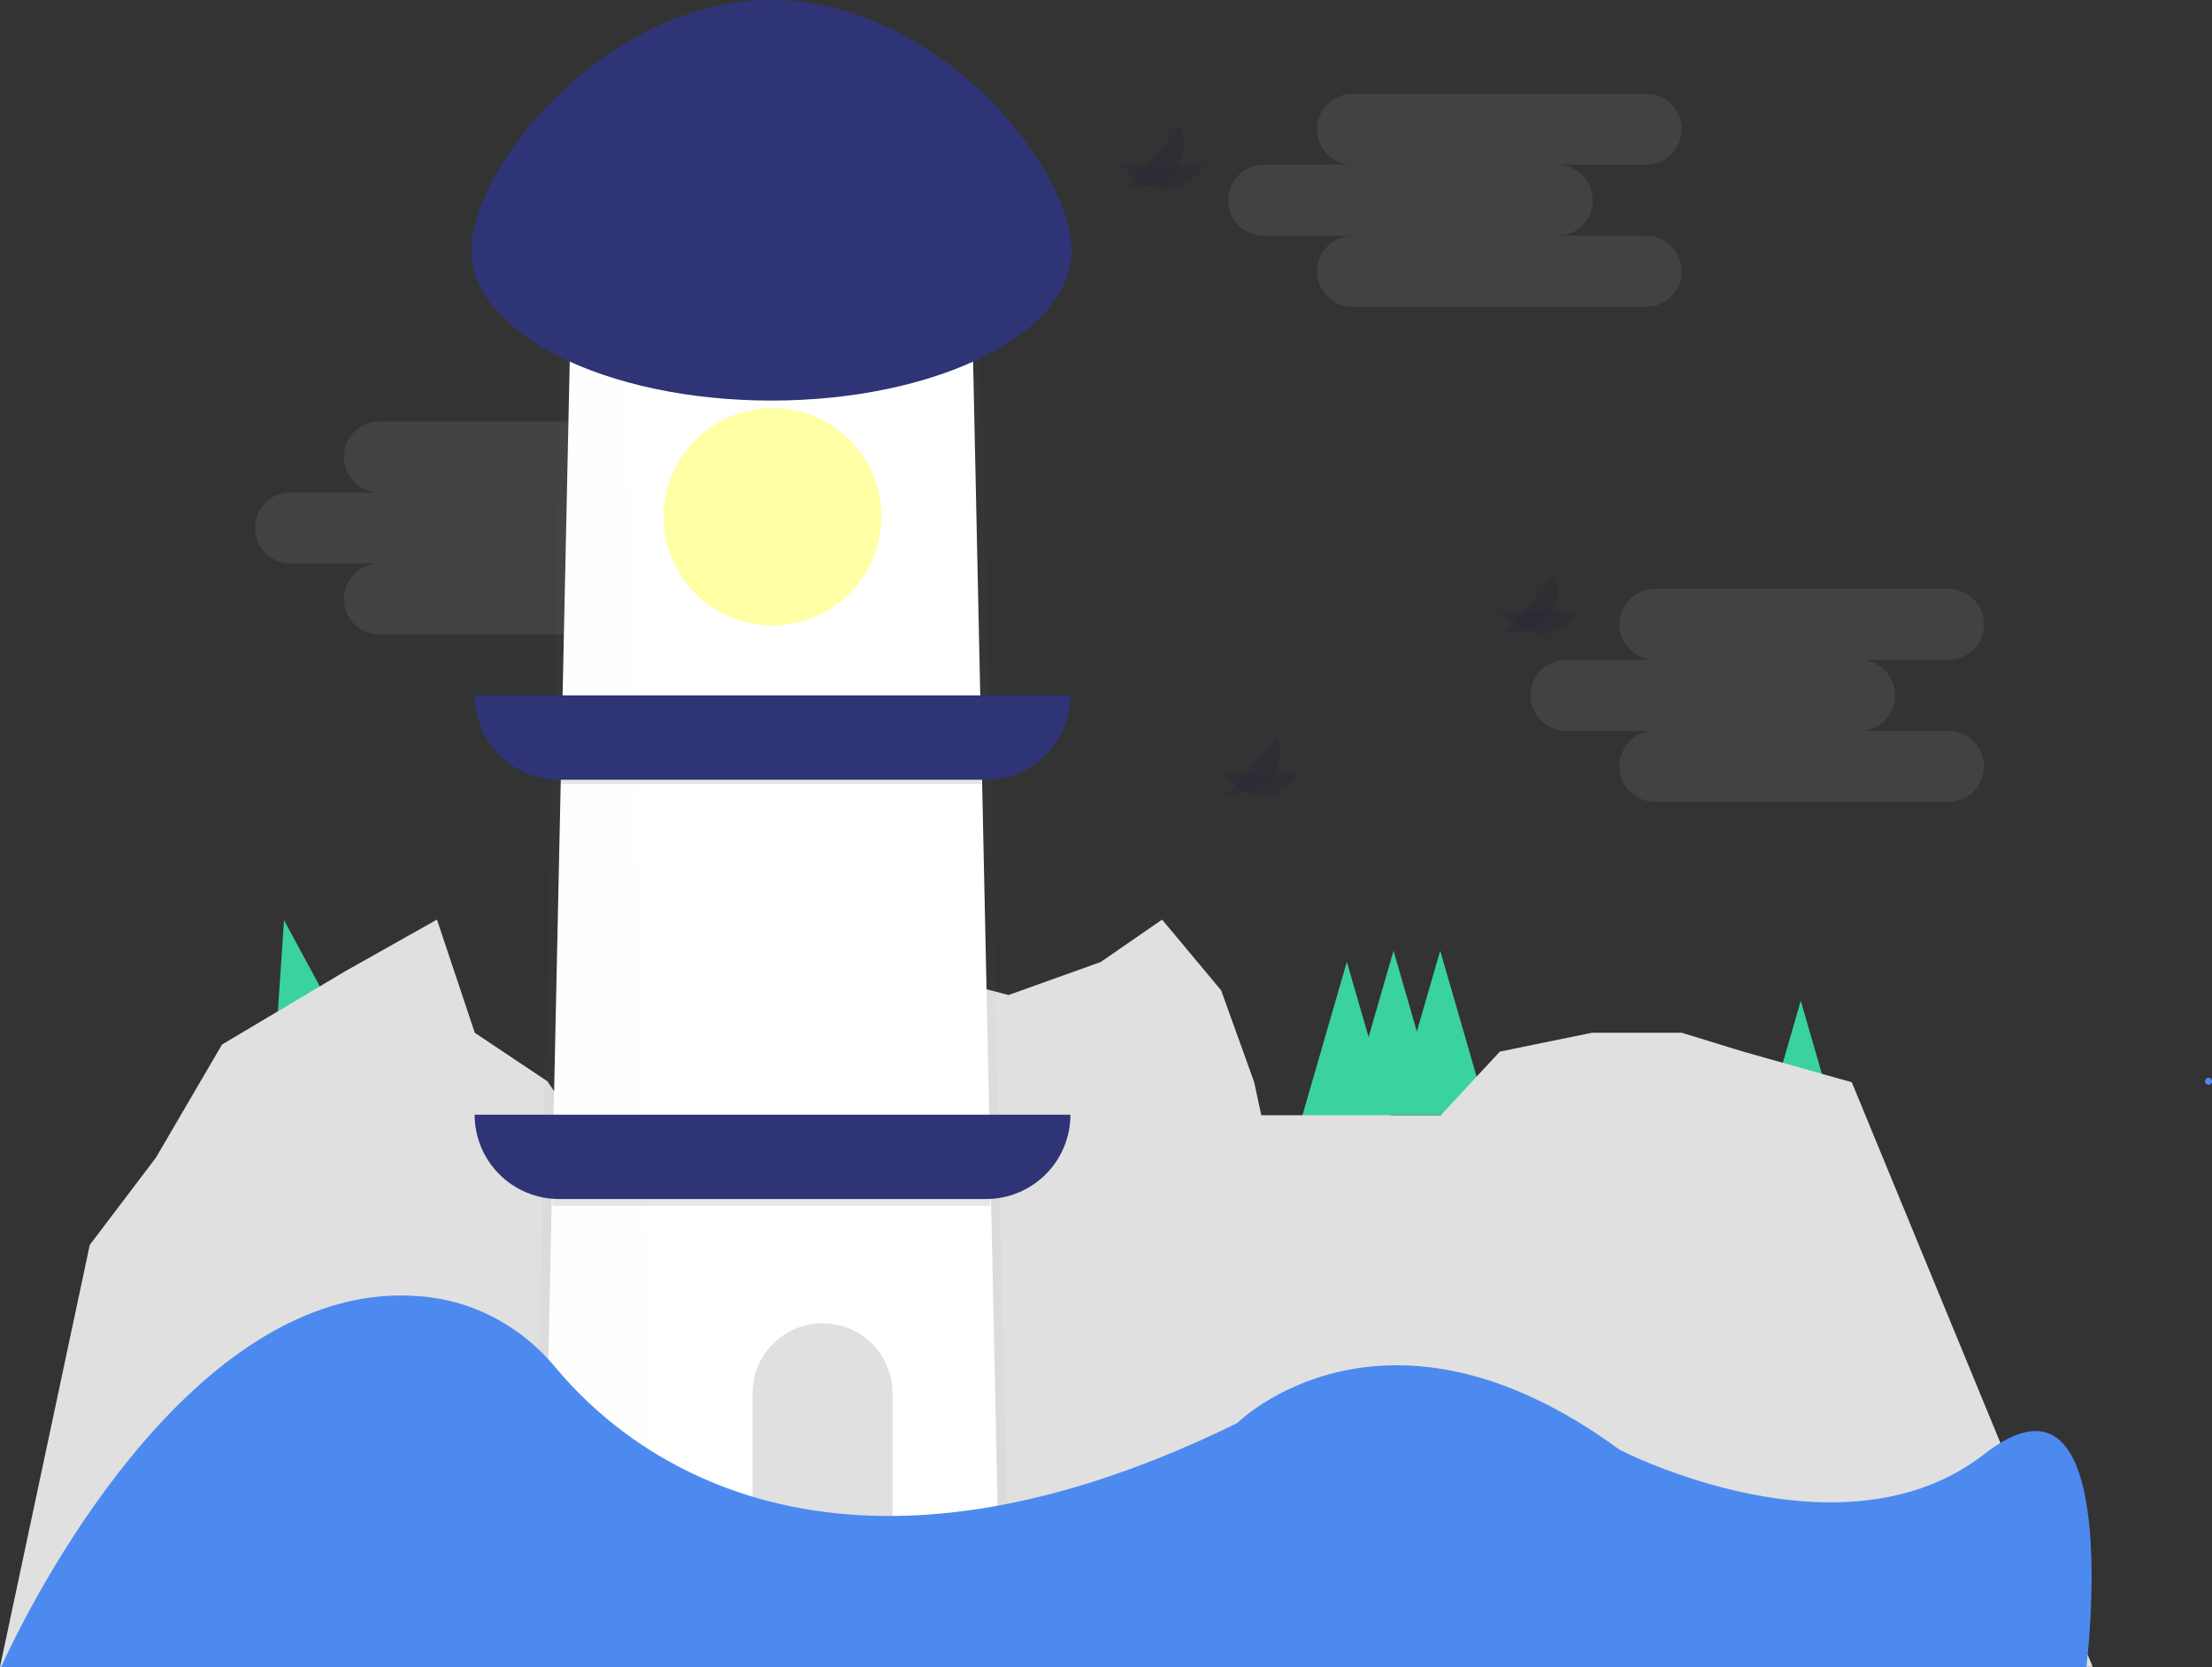 <svg width="475" height="358" viewBox="0 0 475 358" fill="none" xmlns="http://www.w3.org/2000/svg">
<rect x="0" y="0" width="475" height="358" fill="#333333" stroke="none"/>
<g clip-path="url(#clip0_3_15)">
<path d="M289.217 206.543L294.309 224.144L299.401 241.744H289.217H279.032L284.125 224.144L289.217 206.543Z" fill="#3AD29F"/>
<path d="M299.244 204.159L304.332 221.759L309.424 239.365H299.244H289.06L294.152 221.759L299.244 204.159Z" fill="#3AD29F"/>
<path d="M309.267 204.159L314.359 221.759L319.451 239.365H309.267H299.082L304.174 221.759L309.267 204.159Z" fill="#3AD29F"/>
<path d="M386.691 214.905L391.783 232.506L396.876 250.112H386.691H376.506L381.599 232.506L386.691 214.905Z" fill="#3AD29F"/>
<path d="M60.991 197.588L69.71 213.711L78.429 229.833L68.483 231.99L58.531 234.151L59.759 215.867L60.991 197.588Z" fill="#3AD29F"/>
<path d="M0 357.934L19.274 267.323L33.475 248.593L47.677 224.295L74.052 208.603L93.832 197.466L101.948 221.764L117.539 232.182L127.308 246.569L142.524 241.507L161.798 225.814L176.506 221.764L197.302 208.603L216.575 213.665L236.356 206.578L249.544 197.466L262.224 212.653L269.324 232.395L270.846 239.482H289.105H309.393L322.073 225.814L341.854 221.764H361.128L374.315 225.814L397.647 232.395L449.381 357.934H0Z" fill="#E0E0E0"/>
<g opacity="0.3">
<path opacity="0.3" d="M144.512 90.5H81.497C77.279 90.5 73.859 93.913 73.859 98.123C73.859 102.334 77.279 105.747 81.497 105.747H144.512C148.731 105.747 152.151 102.334 152.151 98.123C152.151 93.913 148.731 90.5 144.512 90.5Z" fill="#E0E0E0"/>
<path opacity="0.3" d="M125.416 105.747H62.401C58.182 105.747 54.763 109.16 54.763 113.37C54.763 117.581 58.182 120.994 62.401 120.994H125.416C129.635 120.994 133.054 117.581 133.054 113.37C133.054 109.16 129.635 105.747 125.416 105.747Z" fill="#E0E0E0"/>
<path opacity="0.3" d="M144.512 120.994H81.497C77.279 120.994 73.859 124.407 73.859 128.617C73.859 132.828 77.279 136.241 81.497 136.241H144.512C148.731 136.241 152.151 132.828 152.151 128.617C152.151 124.407 148.731 120.994 144.512 120.994Z" fill="#E0E0E0"/>
</g>
<g opacity="0.5">
<path opacity="0.5" d="M216.575 340.374H114.628L120.597 72.605H210.606L216.575 340.374Z" fill="url(#paint0_linear_3_15)"/>
</g>
<path d="M214.587 340.374H116.722L122.449 72.605H208.856L214.587 340.374Z" fill="white"/>
<g opacity="0.05">
<path opacity="0.05" d="M140.115 340.374H116.722L122.449 72.605H134.383L140.115 340.374Z" fill="black"/>
</g>
<path d="M101.922 239.365H229.864C229.864 244.168 227.953 248.773 224.55 252.169C221.148 255.565 216.533 257.472 211.721 257.472H120.065C115.253 257.472 110.639 255.565 107.236 252.169C103.834 248.773 101.922 244.168 101.922 239.365Z" fill="#2F3476"/>
<path d="M101.922 149.331H229.864C229.864 154.133 227.953 158.739 224.55 162.135C221.148 165.531 216.533 167.438 211.721 167.438H120.065C115.253 167.438 110.639 165.531 107.236 162.135C103.834 158.739 101.922 154.133 101.922 149.331Z" fill="#2F3476"/>
<path d="M165.891 134.307C178.81 134.307 189.283 123.854 189.283 110.961C189.283 98.067 178.81 87.614 165.891 87.614C152.972 87.614 142.498 98.067 142.498 110.961C142.498 123.854 152.972 134.307 165.891 134.307Z" fill="#FFFFA5"/>
<path opacity="0.1" d="M212.675 257.467H118.63V258.895H212.675V257.467Z" fill="black"/>
<path opacity="0.1" d="M210.768 167.418H120.065V168.37H210.768V167.418Z" fill="black"/>
<path d="M191.672 340.374H161.595V299.158C161.595 295.178 163.179 291.36 165.999 288.545C168.82 285.731 172.645 284.149 176.633 284.149C180.621 284.151 184.446 285.732 187.266 288.547C190.086 291.361 191.67 295.178 191.672 299.158V340.374Z" fill="#E0E0E0"/>
<path d="M448.027 358H0.233C0.233 358 29.144 291.687 72.966 279.953C79.283 278.226 85.879 277.76 92.377 278.581C102.947 279.923 112.508 285.455 119.299 293.651C133.663 310.983 177.653 348.752 265.667 305.592C265.667 305.592 297.175 274.147 347.778 311.307C350.913 312.863 354.13 314.249 357.415 315.458C372.941 321.315 403.997 329.475 426.075 312.259C456.624 288.437 448.027 358 448.027 358Z" fill="#4D8AF0"/>
<g opacity="0.3">
<path opacity="0.3" d="M353.479 20.137H290.465C286.246 20.137 282.826 23.55 282.826 27.76C282.826 31.971 286.246 35.384 290.465 35.384H353.479C357.698 35.384 361.118 31.971 361.118 27.76C361.118 23.55 357.698 20.137 353.479 20.137Z" fill="#E0E0E0"/>
<path opacity="0.3" d="M334.383 35.384H271.368C267.15 35.384 263.73 38.797 263.73 43.007C263.73 47.218 267.15 50.631 271.368 50.631H334.383C338.602 50.631 342.022 47.218 342.022 43.007C342.022 38.797 338.602 35.384 334.383 35.384Z" fill="#E0E0E0"/>
<path opacity="0.3" d="M353.479 50.631H290.465C286.246 50.631 282.826 54.044 282.826 58.254C282.826 62.465 286.246 65.878 290.465 65.878H353.479C357.698 65.878 361.118 62.465 361.118 58.254C361.118 54.044 357.698 50.631 353.479 50.631Z" fill="#E0E0E0"/>
</g>
<g opacity="0.3">
<path opacity="0.3" d="M418.401 126.44H355.386C351.168 126.44 347.748 129.854 347.748 134.064C347.748 138.274 351.168 141.687 355.386 141.687H418.401C422.62 141.687 426.04 138.274 426.04 134.064C426.04 129.854 422.62 126.44 418.401 126.44Z" fill="#E0E0E0"/>
<path opacity="0.3" d="M399.305 141.687H336.29C332.072 141.687 328.652 145.101 328.652 149.311C328.652 153.521 332.072 156.934 336.29 156.934H399.305C403.524 156.934 406.944 153.521 406.944 149.311C406.944 145.101 403.524 141.687 399.305 141.687Z" fill="#E0E0E0"/>
<path opacity="0.3" d="M418.401 156.934H355.386C351.168 156.934 347.748 160.348 347.748 164.558C347.748 168.768 351.168 172.181 355.386 172.181H418.401C422.62 172.181 426.04 168.768 426.04 164.558C426.04 160.348 422.62 156.934 418.401 156.934Z" fill="#E0E0E0"/>
</g>
<g opacity="0.3">
<path opacity="0.3" d="M321.997 131.209H338.705C338.705 131.209 332.41 142.325 321.997 131.209Z" fill="#030B44"/>
<path opacity="0.3" d="M323.007 135.937L333.962 123.348C333.962 123.348 338.243 135.38 323.007 135.937Z" fill="#030B44"/>
</g>
<g opacity="0.3">
<path opacity="0.3" d="M262.325 165.99H279.032C279.032 165.99 272.738 177.107 262.325 165.99Z" fill="#030B44"/>
<path opacity="0.3" d="M263.334 170.718L274.285 158.129C274.285 158.129 278.571 170.162 263.334 170.718Z" fill="#030B44"/>
</g>
<g opacity="0.3">
<path opacity="0.3" d="M240.713 35.44H258.633C258.633 35.44 251.882 47.386 240.713 35.44Z" fill="#030B44"/>
<path opacity="0.3" d="M241.793 40.517L253.545 27.006C253.545 27.006 258.141 39.914 241.793 40.517Z" fill="#030B44"/>
</g>
<g opacity="0.05">
<path opacity="0.05" d="M117.539 257.396C118.046 257.442 118.579 257.467 119.106 257.467H137.366L136.98 239.365H117.94L117.539 257.396Z" fill="black"/>
</g>
<g opacity="0.05">
<path opacity="0.05" d="M136.027 149.316H120.811L120.42 167.418H136.412L136.027 149.316Z" fill="black"/>
</g>
<path d="M474.265 232.941C474.466 232.941 474.66 232.861 474.803 232.719C474.945 232.577 475.025 232.384 475.025 232.182C475.025 231.981 474.945 231.788 474.803 231.645C474.66 231.503 474.466 231.423 474.265 231.423C474.063 231.423 473.869 231.503 473.727 231.645C473.584 231.788 473.504 231.981 473.504 232.182C473.504 232.384 473.584 232.577 473.727 232.719C473.869 232.861 474.063 232.941 474.265 232.941Z" fill="#4D8AF0"/>
<path d="M230.102 53.764C230.102 71.578 201.248 86.015 165.652 86.015C130.057 86.015 101.202 71.578 101.202 53.764C101.202 35.951 130.057 0 165.652 0C201.248 0 230.102 35.956 230.102 53.764Z" fill="#2F3476"/>
<g opacity="0.05">
<path opacity="0.05" d="M100.827 53.764C100.827 71.578 129.681 86.015 165.277 86.015V0C129.681 0 100.827 35.956 100.827 53.764Z" fill="black"/>
</g>
</g>
<defs>
<linearGradient id="paint0_linear_3_15" x1="165.602" y1="340.374" x2="165.602" y2="72.605" gradientUnits="userSpaceOnUse">
<stop stop-color="#808080" stop-opacity="0.25"/>
<stop offset="0.54" stop-color="#808080" stop-opacity="0.12"/>
<stop offset="1" stop-color="#808080" stop-opacity="0.1"/>
</linearGradient>
<clipPath id="clip0_3_15">
<rect width="475" height="358" fill="white"/>
</clipPath>
</defs>
</svg>
